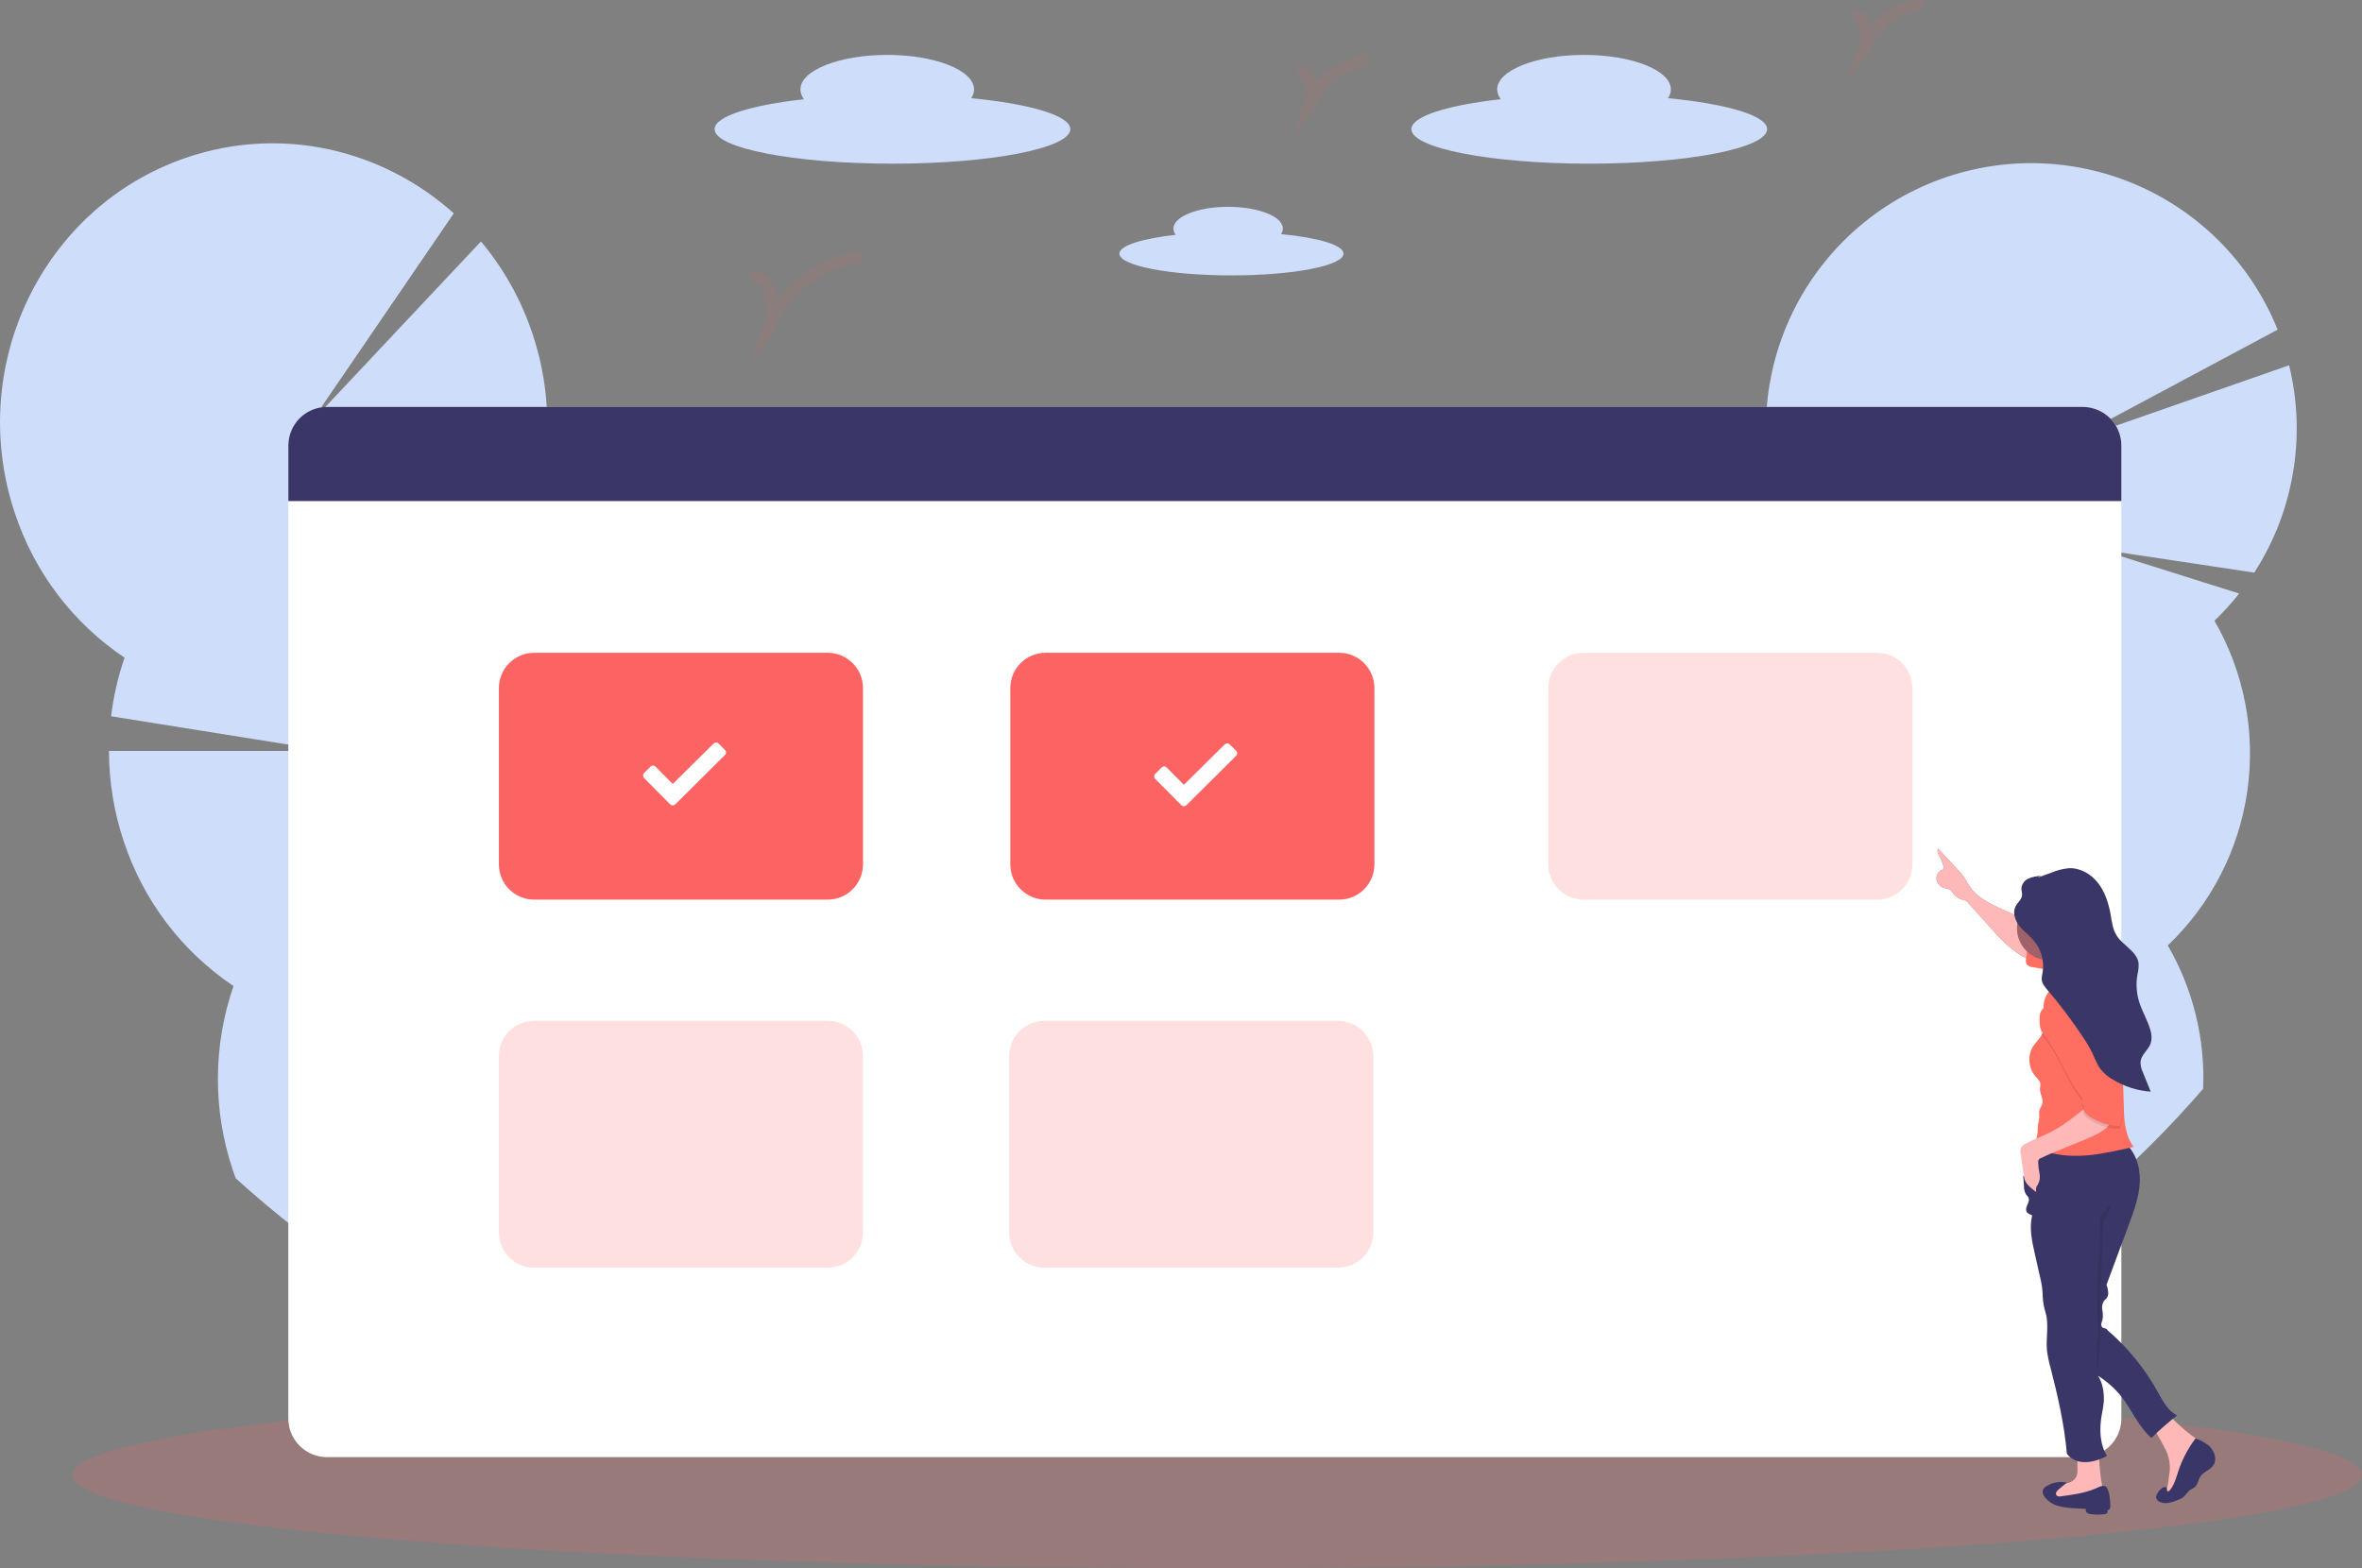 <svg width="625" height="415" viewBox="0 0 625 415" fill="none" xmlns="http://www.w3.org/2000/svg">
<rect x="0" y="0" width="625" height="415" fill="#808080" stroke="none"/>
<g clip-path="url(#clip0)">
<path opacity="0.2" d="M512.308 346.922C508.122 349.439 503.853 351.881 499.501 354.247C498.825 354.612 498.15 354.978 497.474 355.354C494.2 357.108 490.878 358.813 487.508 360.47C487.534 360.204 487.567 359.939 487.607 359.673C487.993 356.922 488.851 354.259 490.143 351.8C490.75 350.623 491.474 349.51 492.303 348.478C495.625 344.364 500.171 342.066 504.844 342.736C507.756 343.183 510.408 344.67 512.308 346.922Z" fill="#3F3D56"/>
<path opacity="0.2" d="M519.985 340.604C519.902 341.197 519.797 341.778 519.67 342.354C517.252 343.904 514.799 345.427 512.311 346.922C508.125 349.439 503.856 351.881 499.504 354.247C498.829 354.612 498.153 354.978 497.478 355.354C496.665 354.758 495.922 354.073 495.263 353.311C494.024 351.88 493.031 350.255 492.323 348.5C490.843 344.669 490.371 340.523 490.953 336.458C491.534 332.393 493.15 328.546 495.645 325.284C498.967 321.171 503.513 318.873 508.186 319.543C512.859 320.213 516.602 323.706 518.606 328.579C520.125 332.394 520.601 336.544 519.985 340.604Z" fill="#3F3D56"/>
<path opacity="0.2" d="M523.334 317.408C524.842 306.918 519.567 297.479 511.552 296.327C503.537 295.175 495.817 302.746 494.309 313.236C492.801 323.727 498.076 333.165 506.091 334.317C514.106 335.469 521.826 327.899 523.334 317.408Z" fill="#3F3D56"/>
<path d="M607.006 123.407C605.58 133.441 601.991 143.046 596.486 151.555L555.274 145.349L592.505 157.092C590.488 159.638 588.299 162.042 585.954 164.29C593.829 177.925 596.893 193.811 594.653 209.396C592.414 224.982 585.002 239.363 573.607 250.229C580.268 261.721 583.516 274.873 582.97 288.144C565.457 308.525 544.09 326.807 519.667 342.404C517.249 343.954 514.796 345.477 512.308 346.971C508.122 349.489 503.853 351.93 499.501 354.296C498.067 354.02 496.655 353.704 495.26 353.339C493.527 352.901 491.827 352.392 490.161 351.827C478.724 347.938 468.484 341.164 460.43 332.161C452.377 323.158 446.782 312.229 444.187 300.432C441.591 288.634 442.083 276.367 445.615 264.815C449.147 253.264 455.599 242.818 464.347 234.489C463.639 233.263 462.969 232.021 462.338 230.763C462.149 230.397 461.972 230.032 461.784 229.655C456.667 218.987 454.343 207.195 455.029 195.383L455.112 194.16C455.162 193.501 455.223 192.837 455.289 192.178C455.389 191.247 455.505 190.312 455.638 189.376V189.288C456.722 181.736 459.037 174.413 462.493 167.612L512.718 192.903L466.95 160.076C469.774 155.891 473.042 152.023 476.695 148.538C471.87 140.189 468.816 130.936 467.724 121.356C466.632 111.775 467.524 102.072 470.346 92.852C473.169 83.631 477.859 75.091 484.127 67.763C490.394 60.434 498.103 54.475 506.775 50.257C515.446 46.039 524.893 43.651 534.527 43.243C544.162 42.836 553.777 44.417 562.774 47.887C571.77 51.358 579.956 56.645 586.82 63.417C593.684 70.19 599.079 78.303 602.67 87.252L546.266 117.422L605.71 96.676C607.857 105.42 608.297 114.496 607.006 123.407Z" fill="#CEDDF9"/>
<path opacity="0.2" d="M176.585 377.971C174.259 377.17 171.95 376.343 169.658 375.491C164.321 373.527 159.066 371.451 153.895 369.262C154.943 368.411 156.133 367.752 157.41 367.313C162.023 365.73 167.089 367.241 171.214 370.884C173.44 372.882 175.263 375.288 176.585 377.971Z" fill="#3F3D56"/>
<path opacity="0.2" d="M171.213 370.884C170.9 372.481 170.377 374.03 169.658 375.491C164.32 373.527 159.066 371.451 153.894 369.262C149.394 367.368 144.965 365.392 140.605 363.332C140.415 362.01 140.33 360.676 140.351 359.34C140.369 357.949 140.518 356.563 140.794 355.199C141.901 349.756 145.035 345.421 149.653 343.838C154.271 342.254 159.331 343.766 163.456 347.414C164.455 348.299 165.371 349.274 166.192 350.327C168.01 352.668 169.411 355.305 170.333 358.122C171.731 362.227 172.034 366.626 171.213 370.884Z" fill="#3F3D56"/>
<path opacity="0.2" d="M154.305 358.862C162.271 356.344 165.998 345.664 162.63 335.008C159.261 324.351 150.073 317.753 142.107 320.271C134.141 322.788 130.414 333.468 133.783 344.125C137.151 354.781 146.339 361.379 154.305 358.862Z" fill="#3F3D56"/>
<path opacity="0.2" d="M146.52 335.38C154.486 332.863 158.213 322.183 154.844 311.526C151.476 300.869 142.288 294.271 134.322 296.789C126.356 299.307 122.629 309.987 125.997 320.643C129.366 331.3 138.554 337.898 146.52 335.38Z" fill="#3F3D56"/>
<path d="M166.163 350.327C164.623 351.227 163.044 352.071 161.423 352.857C158.811 354.126 156.124 355.235 153.378 356.179C150.872 357.044 148.319 357.766 145.732 358.344C143.934 358.75 142.134 359.08 140.333 359.335C138.096 359.656 135.865 359.866 133.639 359.966C106.885 346.678 82.865 330.422 62.368 311.858C62.075 311.072 61.814 310.28 61.532 309.477C56.277 293.723 56.367 276.675 61.787 260.976C48.08 251.773 37.844 238.252 32.707 222.563C30.151 214.885 28.843 206.847 28.831 198.755H86.819L29.396 189.575C30.034 184.296 31.229 179.1 32.961 174.073C19.253 164.872 9.017 151.35 3.882 135.659C-8.997 96.842 11.251 54.824 49.107 41.791C74.449 33.076 101.254 39.576 120.074 56.463L82.34 111.697L127.266 63.904C133.345 71.162 137.989 79.507 140.953 88.498C144.332 98.653 145.518 109.41 144.43 120.057L103.662 133.722L143.362 127.116C142.7 130.466 141.81 133.766 140.698 136.994C154.405 146.194 164.641 159.714 169.778 175.401C172.267 182.875 173.575 190.691 173.654 198.567V198.628C173.654 199.237 173.654 199.846 173.654 200.455C173.654 200.715 173.654 200.97 173.654 201.23C173.461 208.963 172.077 216.619 169.551 223.93C175.122 227.662 180.152 232.143 184.501 237.246C184.612 237.368 184.717 237.49 184.817 237.617C190.949 244.902 195.63 253.293 198.609 262.338C209.943 296.499 195.597 333.168 166.163 350.327Z" fill="#CEDDF9"/>
<path d="M338.979 61.955C339.279 61.524 339.444 61.013 339.455 60.488C339.455 57.31 332.971 54.735 324.976 54.735C316.981 54.735 310.497 57.31 310.497 60.488C310.507 61.093 310.717 61.677 311.095 62.149C302.197 63.14 296.195 65.006 296.195 67.132C296.195 70.316 309.484 72.89 325.845 72.89C342.207 72.89 355.501 70.316 355.501 67.132C355.501 64.856 348.763 62.896 338.979 61.955Z" fill="#CEDDF9"/>
<path d="M441.369 25.989C441.847 25.306 442.109 24.496 442.122 23.663C442.122 18.619 431.835 14.528 419.144 14.528C406.454 14.528 396.166 18.619 396.166 23.663C396.191 24.61 396.526 25.522 397.119 26.26C382.988 27.838 373.465 30.794 373.465 34.183C373.465 39.227 394.538 43.318 420.529 43.318C446.519 43.318 467.592 39.227 467.592 34.183C467.592 30.59 456.906 27.484 441.369 25.989Z" fill="#CEDDF9"/>
<path d="M256.99 25.989C257.468 25.306 257.73 24.496 257.744 23.663C257.744 18.619 247.456 14.528 234.765 14.528C222.075 14.528 211.787 18.619 211.787 23.663C211.812 24.61 212.147 25.522 212.74 26.26C198.609 27.838 189.086 30.794 189.086 34.183C189.086 39.227 210.159 43.318 236.15 43.318C262.14 43.318 283.213 39.227 283.213 34.183C283.213 30.59 272.527 27.484 256.99 25.989Z" fill="#CEDDF9"/>
<path opacity="0.1" d="M198.734 73.687C200.024 72.94 201.769 73.654 202.654 74.856C203.54 76.057 203.79 77.624 204.011 79.08C204.504 82.352 204.864 86.112 202.654 88.581C206.265 77.635 216.646 69.247 228.124 68.023" stroke="#FC6464" stroke-width="3" stroke-miterlimit="10"/>
<path opacity="0.1" d="M343.512 19.417C344.342 18.935 345.461 19.417 346.031 20.165C346.537 20.987 346.837 21.92 346.906 22.883C347.221 24.987 347.46 27.401 346.031 28.973C347.253 25.466 349.434 22.372 352.326 20.042C355.218 17.712 358.706 16.239 362.393 15.79" stroke="#FC6464" stroke-width="3" stroke-miterlimit="10"/>
<path opacity="0.1" d="M490.238 4.468C491.069 3.986 492.187 4.468 492.758 5.215C493.264 6.038 493.564 6.97 493.632 7.934C493.948 10.038 494.186 12.452 492.758 14.024C493.98 10.517 496.161 7.423 499.053 5.093C501.945 2.763 505.432 1.29 509.119 0.841" stroke="#FC6464" stroke-width="3" stroke-miterlimit="10"/>
<path opacity="0.2" d="M322.13 415C489.4 415 624.999 403.97 624.999 390.362C624.999 376.755 489.4 365.724 322.13 365.724C154.861 365.724 19.262 376.755 19.262 390.362C19.262 403.97 154.861 415 322.13 415Z" fill="#FC6464"/>
<path d="M551.099 107.716H86.52C80.872 107.716 76.293 112.294 76.293 117.942V375.43C76.293 381.078 80.872 385.656 86.52 385.656H551.099C556.747 385.656 561.326 381.078 561.326 375.43V117.942C561.326 112.294 556.747 107.716 551.099 107.716Z" fill="white"/>
<path d="M561.33 117.942V132.614H76.297V117.942C76.295 116.598 76.558 115.266 77.071 114.024C77.584 112.781 78.337 111.652 79.286 110.7C80.236 109.749 81.364 108.994 82.606 108.479C83.848 107.964 85.179 107.699 86.523 107.699H551.103C552.447 107.699 553.778 107.964 555.02 108.479C556.262 108.994 557.39 109.749 558.34 110.7C559.29 111.652 560.043 112.781 560.556 114.024C561.069 115.266 561.332 116.598 561.33 117.942Z" fill="#3A3768"/>
<path d="M219.009 172.771H141.349C136.19 172.771 132.008 176.953 132.008 182.112V228.764C132.008 233.922 136.19 238.104 141.349 238.104H219.009C224.168 238.104 228.35 233.922 228.35 228.764V182.112C228.35 176.953 224.168 172.771 219.009 172.771Z" fill="#FC6464"/>
<path d="M191.855 198.519L190.132 196.785C190.047 196.7 189.946 196.632 189.835 196.585C189.723 196.539 189.604 196.515 189.483 196.515C189.363 196.515 189.243 196.539 189.132 196.585C189.02 196.632 188.919 196.7 188.834 196.785L178.017 207.497L173.443 202.885C173.359 202.8 173.259 202.733 173.148 202.686C173.038 202.64 172.919 202.617 172.799 202.617C172.68 202.617 172.561 202.64 172.451 202.686C172.34 202.733 172.24 202.8 172.156 202.885L170.415 204.605C170.244 204.778 170.148 205.012 170.148 205.256C170.148 205.499 170.244 205.733 170.415 205.906L177.36 212.905C177.533 213.076 177.767 213.172 178.01 213.172C178.254 213.172 178.488 213.076 178.661 212.905L191.855 199.806C192.026 199.635 192.121 199.404 192.121 199.163C192.121 198.921 192.026 198.69 191.855 198.519Z" fill="white"/>
<path d="M354.337 172.771H276.677C271.518 172.771 267.336 176.953 267.336 182.112V228.764C267.336 233.922 271.518 238.104 276.677 238.104H354.337C359.496 238.104 363.678 233.922 363.678 228.764V182.112C363.678 176.953 359.496 172.771 354.337 172.771Z" fill="#FC6464"/>
<path d="M327.105 198.74L325.382 197.006C325.297 196.92 325.196 196.852 325.085 196.806C324.973 196.759 324.854 196.735 324.733 196.735C324.613 196.735 324.493 196.759 324.382 196.806C324.27 196.852 324.169 196.92 324.084 197.006L313.267 207.717L308.693 203.106C308.609 203.021 308.509 202.953 308.398 202.907C308.288 202.861 308.169 202.837 308.049 202.837C307.93 202.837 307.811 202.861 307.701 202.907C307.59 202.953 307.49 203.021 307.406 203.106L305.665 204.826C305.494 204.999 305.398 205.233 305.398 205.476C305.398 205.72 305.494 205.953 305.665 206.127L312.61 213.126C312.783 213.297 313.017 213.392 313.26 213.392C313.504 213.392 313.738 213.297 313.911 213.126L327.105 200.027C327.276 199.856 327.371 199.625 327.371 199.383C327.371 199.142 327.276 198.911 327.105 198.74Z" fill="white"/>
<path opacity="0.2" d="M496.689 172.771H419.028C413.87 172.771 409.688 176.953 409.688 182.112V228.764C409.688 233.922 413.87 238.104 419.028 238.104H496.689C501.848 238.104 506.03 233.922 506.03 228.764V182.112C506.03 176.953 501.848 172.771 496.689 172.771Z" fill="#FC6464"/>
<path opacity="0.2" d="M354.04 270.183H276.38C271.221 270.183 267.039 274.364 267.039 279.523V326.175C267.039 331.333 271.221 335.515 276.38 335.515H354.04C359.199 335.515 363.381 331.333 363.381 326.175V279.523C363.381 274.364 359.199 270.183 354.04 270.183Z" fill="#FC6464"/>
<path opacity="0.2" d="M219.005 270.183H141.345C136.186 270.183 132.004 274.364 132.004 279.523V326.175C132.004 331.333 136.186 335.515 141.345 335.515H219.005C224.164 335.515 228.346 331.333 228.346 326.175V279.523C228.346 274.364 224.164 270.183 219.005 270.183Z" fill="#FC6464"/>
<path d="M549.71 389.304C549.711 389.769 549.638 390.23 549.494 390.672C549.289 391.098 548.995 391.476 548.632 391.779C548.269 392.083 547.846 392.306 547.39 392.432C546.499 392.743 545.552 392.842 544.622 393.108C544.222 393.198 543.852 393.389 543.547 393.662C542.761 394.453 543.226 395.915 544.168 396.513C545.109 397.111 546.305 397.067 547.423 397.017C549.795 396.878 552.15 396.542 554.466 396.015C555.302 395.821 556.277 395.428 556.41 394.586C556.437 394.317 556.414 394.045 556.343 393.783C555.773 390.907 555.473 387.984 555.446 385.052C555.446 384.864 550.779 384.742 550.341 385.019C549.394 385.639 549.765 388.313 549.71 389.304Z" fill="#FFB8B8"/>
<path d="M570.489 379.067C571.259 380.346 571.984 381.647 572.665 382.981C574.007 385.261 574.466 387.954 573.955 390.55C573.861 391.375 573.745 392.211 573.612 393.014C573.479 393.817 573.263 394.73 572.576 395.195C572.883 395.376 573.226 395.486 573.58 395.518C573.935 395.55 574.292 395.502 574.625 395.378C575.289 395.121 575.9 394.746 576.43 394.271C579.874 391.43 582.476 387.3 582.587 382.832C582.627 382.485 582.561 382.134 582.399 381.824C582.239 381.599 582.033 381.411 581.795 381.271C579.225 379.52 576.838 377.515 574.669 375.285C574.623 375.202 574.559 375.129 574.482 375.072C574.405 375.016 574.317 374.976 574.223 374.957C574.129 374.938 574.032 374.94 573.939 374.962C573.846 374.985 573.759 375.027 573.684 375.086C572.361 375.751 570.151 376.697 569.598 378.198C569.974 378.393 570.284 378.696 570.489 379.067Z" fill="#FFB8B8"/>
<path d="M554.467 393.972C551.571 395.19 548.421 395.633 545.309 396.026C545.121 396.08 544.923 396.09 544.731 396.054C544.539 396.018 544.358 395.939 544.202 395.821C544.098 395.69 544.036 395.531 544.023 395.364C544.01 395.198 544.047 395.031 544.13 394.886C544.301 394.596 544.529 394.344 544.8 394.144L546.882 392.405C545.059 392.008 543.153 392.333 541.566 393.313C541.317 393.437 541.095 393.61 540.914 393.821C540.732 394.032 540.594 394.277 540.509 394.542C540.443 395.047 540.576 395.557 540.88 395.965C541.77 397.246 543.087 398.169 544.595 398.567C546.09 398.961 547.628 399.173 549.174 399.199L552.003 399.365C551.909 399.525 551.875 399.715 551.91 399.898C551.945 400.082 552.045 400.246 552.192 400.361C552.498 400.578 552.858 400.706 553.232 400.732C554.392 400.898 555.568 400.915 556.732 400.782C557.023 400.775 557.305 400.674 557.535 400.494C557.588 400.447 557.63 400.389 557.659 400.324C557.689 400.259 557.704 400.189 557.704 400.118C557.704 400.047 557.689 399.976 557.659 399.911C557.63 399.846 557.588 399.788 557.535 399.741C557.704 399.738 557.868 399.683 558.006 399.584C558.143 399.485 558.247 399.347 558.304 399.188C558.415 398.866 558.45 398.523 558.409 398.185C558.332 396.884 558.216 394.985 557.529 393.834C556.843 392.682 555.397 393.568 554.467 393.972Z" fill="#3A3768"/>
<path d="M584.294 382.478C583.377 381.798 582.376 381.24 581.316 380.817C581.273 380.781 581.222 380.756 581.168 380.744C581.114 380.732 581.058 380.732 581.004 380.746C580.95 380.759 580.9 380.785 580.858 380.822C580.816 380.858 580.783 380.904 580.762 380.955C578.863 383.531 577.382 386.39 576.371 389.426C575.818 391.154 575.341 392.992 574.156 394.409C574.001 394.592 573.763 394.78 573.547 394.675C573.331 394.57 573.431 394.033 573.265 393.739C573.099 393.446 572.484 393.54 572.158 393.795C571.584 394.222 571.112 394.77 570.773 395.4C570.585 395.701 570.498 396.054 570.524 396.408C570.574 396.621 570.671 396.82 570.806 396.991C570.942 397.163 571.115 397.302 571.311 397.399C572.8 398.263 574.671 397.643 576.294 397C576.734 396.844 577.154 396.636 577.545 396.38C578.326 395.827 578.785 394.869 579.583 394.315C580.01 394.083 580.423 393.825 580.817 393.54C581.559 392.87 581.637 391.74 582.163 390.893C583.065 389.432 585.075 389.055 585.861 387.505C586.731 385.761 585.667 383.596 584.294 382.478Z" fill="#3A3768"/>
<path d="M561.857 302.185C565.018 304.561 566.347 308.774 566.209 312.705C566.07 316.636 564.675 320.456 563.302 324.144C561.331 329.437 559.363 334.734 557.4 340.034C557.627 340.612 557.768 341.22 557.82 341.839C557.881 342.148 557.876 342.466 557.804 342.772C557.733 343.079 557.597 343.366 557.405 343.616C557.222 343.832 556.99 343.993 556.802 344.203C556.55 344.556 556.374 344.957 556.285 345.381C556.195 345.805 556.194 346.242 556.281 346.667C556.46 347.514 556.483 348.386 556.348 349.241C556.253 349.601 556.087 349.939 556.021 350.304C555.976 350.484 555.98 350.673 556.031 350.851C556.083 351.028 556.18 351.19 556.314 351.318C556.73 351.633 557.505 351.534 557.638 352.037C563.043 356.689 567.577 362.267 571.026 368.509C572.327 370.851 573.645 373.453 576.07 374.599C573.704 376.478 571.434 378.476 569.271 380.584C565.871 377.611 564.177 373.282 561.403 369.721C559.644 367.514 557.525 365.619 555.135 364.118C556.453 366.056 556.796 368.708 556.674 371.045C556.556 372.219 556.371 373.385 556.12 374.538C555.5 378.198 555.567 382.19 557.527 385.335C555.423 386.442 553.003 387.239 550.65 386.913C549.175 386.706 547.835 385.941 546.907 384.776C546.237 376.963 544.51 369.517 542.566 361.915C542.128 360.411 541.815 358.874 541.63 357.319C541.348 354.086 542.184 350.526 541.309 347.558C540.859 346.121 540.589 344.633 540.506 343.129C540.506 342.974 540.506 342.813 540.506 342.653C540.476 341.557 540.348 340.465 540.124 339.392L538.408 331.762C537.66 328.44 536.913 324.974 537.721 321.669C537.333 321.525 536.962 321.339 536.614 321.115C535.961 320.739 536.06 319.764 536.365 319.072C536.669 318.38 537.062 317.594 536.725 316.924C536.547 316.648 536.343 316.39 536.116 316.154C535.733 315.523 535.541 314.794 535.562 314.056L535.352 311.155C536.567 311.635 537.578 312.521 538.214 313.663C536.631 311.21 537.417 307.711 538.58 305.037C538.796 304.216 539.273 303.487 539.939 302.96C540.605 302.433 541.424 302.136 542.273 302.113C548.751 300.978 556.624 298.249 561.857 302.185Z" fill="#3A3768"/>
<path opacity="0.1" d="M558.925 318.69C558.925 318.69 555.753 320.805 555.753 322.388C555.753 323.972 554.961 338.229 554.961 338.229V348.261C554.961 348.261 555.515 353.543 554.961 354.861C554.407 356.179 554.961 362.252 554.961 363.044C554.961 363.836 555.753 354.861 555.753 354.861V345.354L556.544 323.706L558.925 318.69Z" fill="black"/>
<path d="M541.256 245.473L539.407 244.737C535.641 243.225 531.865 241.708 528.211 239.937C525.559 238.647 522.873 237.135 521.218 234.688C520.664 233.902 520.282 233.027 519.75 232.252C519.15 231.405 518.482 230.609 517.752 229.871L512.818 224.6C512.447 225.303 512.929 226.134 513.311 226.815C513.715 227.547 514.022 228.329 514.225 229.14C514.321 229.403 514.311 229.693 514.197 229.948C514.059 230.187 513.765 230.286 513.521 230.419C513.073 230.696 512.73 231.114 512.547 231.607C512.363 232.101 512.35 232.641 512.508 233.143C512.685 233.639 512.988 234.08 513.387 234.424C513.786 234.767 514.267 235.001 514.784 235.103C515.133 235.143 515.475 235.227 515.803 235.352C516.395 235.64 516.677 236.31 517.104 236.819C517.879 237.739 519.125 238.087 520.288 238.386C522.109 240.463 524.008 242.456 525.824 244.532C528.593 247.677 531.406 250.872 535.005 253.003C536.286 253.787 537.689 254.348 539.157 254.664C539.64 251.555 540.341 248.484 541.256 245.473Z" fill="#A1616A"/>
<path d="M541.256 245.473L539.407 244.737C535.641 243.225 531.865 241.708 528.211 239.937C525.559 238.647 522.873 237.135 521.218 234.688C520.664 233.902 520.282 233.027 519.75 232.252C519.15 231.405 518.482 230.609 517.752 229.871L512.818 224.6C512.447 225.303 512.929 226.134 513.311 226.815C513.715 227.547 514.022 228.329 514.225 229.14C514.321 229.403 514.311 229.693 514.197 229.948C514.059 230.187 513.765 230.286 513.521 230.419C513.073 230.696 512.73 231.114 512.547 231.607C512.363 232.101 512.35 232.641 512.508 233.143C512.685 233.639 512.988 234.08 513.387 234.424C513.786 234.767 514.267 235.001 514.784 235.103C515.133 235.143 515.475 235.227 515.803 235.352C516.395 235.64 516.677 236.31 517.104 236.819C517.879 237.739 519.125 238.087 520.288 238.386C522.109 240.463 524.008 242.456 525.824 244.532C528.593 247.677 531.406 250.872 535.005 253.003C536.286 253.787 537.689 254.348 539.157 254.664C539.64 251.555 540.341 248.484 541.256 245.473Z" fill="#FFB8B8"/>
<path d="M537.854 255.971C537.554 255.958 537.259 255.884 536.987 255.754C536.716 255.623 536.474 255.439 536.276 255.212C536.066 254.783 536.006 254.295 536.105 253.828C536.423 250.808 537.092 247.835 538.098 244.969C538.995 246.63 540.761 247.594 542.434 248.468C543.924 249.299 545.48 250.009 547.084 250.589C546.702 250.462 545.7 256.646 545.147 257.028C544.443 257.521 542.76 256.862 541.985 256.724L537.854 255.971Z" fill="#FF6F61"/>
<path d="M542.152 254.143C546.819 254.143 550.602 250.361 550.602 245.695C550.602 241.028 546.819 237.246 542.152 237.246C537.486 237.246 533.703 241.028 533.703 245.695C533.703 250.361 537.486 254.143 542.152 254.143Z" fill="#A1616A"/>
<path d="M540.441 252.693C540.441 252.693 545.978 257.443 543.609 260.61C541.239 263.777 539.91 265.892 543.083 266.147C546.255 266.402 556.808 260.865 556.808 260.865C556.808 260.865 547.041 252.942 548.625 248.192C550.208 243.441 540.441 252.693 540.441 252.693Z" fill="#FBBEBE"/>
<path d="M545.755 260.129C544.574 260.413 543.496 261.02 542.639 261.881C541.783 262.742 541.182 263.824 540.905 265.007C540.284 267.858 541.608 271.019 540.351 273.66C539.764 274.906 538.69 275.836 537.942 276.982C537.214 278.199 536.885 279.613 536.999 281.026C537.113 282.44 537.665 283.782 538.579 284.867C539.133 285.492 539.836 286.101 539.897 286.932C539.889 287.303 539.852 287.674 539.786 288.039C539.72 288.936 540.14 289.783 540.34 290.652C540.456 291.009 540.497 291.386 540.459 291.758C540.421 292.131 540.305 292.492 540.118 292.817C539.693 293.424 539.496 294.161 539.565 294.899C539.764 296.006 539.293 297.141 539.216 298.276C539.177 298.769 539.216 299.262 539.172 299.755C539.112 300.22 539.014 300.679 538.878 301.128L538.175 303.741C542.001 305.312 546.118 306.046 550.251 305.895C553.966 305.823 557.626 305.053 561.258 304.289C562.366 304.057 563.473 303.824 564.58 303.525C562.283 300.513 562.033 296.532 561.973 292.751C561.872 286.454 561.401 280.168 560.561 273.926C561.668 271.822 562.166 269.497 562.626 267.144C562.834 266.203 562.921 265.239 562.886 264.276C562.77 262.244 561.851 260.361 560.943 258.534C560.118 256.873 559.215 255.118 557.371 254.404C556.924 254.21 556.433 254.135 555.948 254.188C555.462 254.24 554.999 254.418 554.603 254.703C553.202 255.755 553.623 257.571 553.263 259.132C552.792 261.137 550.943 262.582 548.966 263.169C547.493 263.552 545.967 263.695 544.448 263.589C544.3 263.58 544.157 263.53 544.036 263.444C543.915 263.358 543.82 263.239 543.762 263.102C543.705 262.965 543.686 262.815 543.71 262.668C543.733 262.521 543.797 262.384 543.895 262.272C544.553 261.541 545.207 260.81 545.755 260.129Z" fill="#FF6F61"/>
<path d="M552.308 292.79C549.18 295.347 546.018 297.928 542.403 299.738C540.288 300.796 538.034 301.582 535.963 302.722C535.444 302.946 535.014 303.336 534.74 303.83C534.579 304.318 534.558 304.841 534.679 305.341L535.598 311.659C535.847 313.369 537.491 314.46 538.826 315.534C538.677 315.03 538.706 314.491 538.909 314.006C539.004 313.846 539.107 313.69 539.219 313.541C539.717 312.637 539.875 311.584 539.662 310.573C539.45 309.571 539.333 308.552 539.313 307.528C539.302 307.356 539.335 307.185 539.41 307.029C539.485 306.874 539.598 306.741 539.739 306.642C544.23 304.483 549.063 302.828 553.582 300.773C554.784 300.29 555.916 299.647 556.948 298.863C557.986 298.07 558.685 296.912 558.903 295.624C558.94 295.454 558.911 295.275 558.82 295.126C558.728 295.029 558.611 294.959 558.482 294.927C556.477 294.201 554.335 293.52 552.308 292.79Z" fill="#FFB8B8"/>
<path opacity="0.1" d="M543.62 266.274C542.065 266.534 540.437 267.337 539.905 268.827C539.718 269.475 539.648 270.152 539.7 270.825C539.658 271.771 539.817 272.714 540.165 273.594C540.432 274.08 540.75 274.536 541.112 274.956C544.828 279.717 546.688 285.697 550.309 290.53C550.63 290.957 551.217 291.51 551.034 292.014C550.969 292.138 550.912 292.265 550.863 292.396C550.846 292.526 550.862 292.658 550.908 292.781C550.955 292.903 551.03 293.013 551.129 293.099C551.322 293.274 551.472 293.492 551.566 293.736C551.632 293.991 551.466 294.323 551.206 294.29C551.638 295.635 552.972 296.416 554.229 297.058C556.328 298.116 558.659 298.946 560.99 298.719C561.427 296.964 562.042 294.982 561.793 293.182C561.537 291.817 561.084 290.497 560.447 289.262L558.875 285.83C557.535 282.901 556.184 279.95 554.318 277.325C553.653 276.492 553.095 275.579 552.657 274.607C552.181 273.367 550.863 272.497 550.071 271.429C548.886 269.84 547.674 268.223 546.073 267.055C545.414 266.601 544.396 266.141 543.62 266.274Z" fill="black"/>
<path d="M543.617 265.494C542.061 265.754 540.433 266.557 539.901 268.046C539.714 268.695 539.644 269.372 539.697 270.045C539.654 270.99 539.813 271.934 540.162 272.813C540.429 273.299 540.746 273.756 541.108 274.175C544.824 278.937 546.684 284.917 550.305 289.75C550.626 290.176 551.213 290.73 551.031 291.234C550.966 291.358 550.908 291.485 550.859 291.616C550.843 291.746 550.858 291.878 550.904 292C550.951 292.123 551.026 292.232 551.125 292.319C551.319 292.494 551.468 292.712 551.562 292.956C551.629 293.21 551.462 293.543 551.202 293.509C551.634 294.855 552.968 295.635 554.225 296.278C556.324 297.335 558.655 298.166 560.986 297.939C561.423 296.184 562.038 294.201 561.789 292.402C561.533 291.037 561.08 289.717 560.443 288.482L558.871 285.049C557.531 282.121 556.18 279.169 554.314 276.54C553.648 275.709 553.09 274.797 552.653 273.827C552.177 272.586 550.859 271.717 550.067 270.649C548.882 269.06 547.67 267.443 546.07 266.275C545.411 265.826 544.392 265.35 543.617 265.494Z" fill="#FF6F61"/>
<path d="M540.069 231.814C538.94 231.846 537.826 232.08 536.78 232.506C536.26 232.727 535.809 233.084 535.474 233.539C535.139 233.993 534.932 234.53 534.875 235.092C534.875 235.745 535.113 236.393 535.03 237.046C534.886 238.12 533.89 238.846 533.369 239.815C532.472 241.476 533.17 243.58 534.338 245.058C535.506 246.536 537.106 247.649 538.28 249.1C539.225 250.264 539.908 251.617 540.285 253.068C540.661 254.519 540.721 256.034 540.462 257.51C540.311 258.082 540.238 258.673 540.246 259.265C540.34 260.322 541.071 261.192 541.757 262C545.201 266.022 548.386 270.259 551.292 274.684C552.165 275.965 552.95 277.305 553.64 278.693C554.326 280.133 554.841 281.672 555.799 282.945C556.673 284.041 557.745 284.961 558.961 285.658C562.023 287.548 565.498 288.668 569.088 288.925L567.017 283.792C566.574 282.909 566.361 281.928 566.397 280.941C566.624 279.097 568.49 277.879 569.099 276.124C569.422 274.961 569.383 273.727 568.988 272.586C568.257 269.984 566.773 267.642 566.003 265.062C565.316 262.795 565.163 260.4 565.555 258.063C565.812 257.051 565.922 256.007 565.882 254.963C565.5 251.824 561.812 250.323 560.107 247.655C558.999 245.944 558.794 243.834 558.446 241.83C557.892 238.907 556.956 235.989 555.123 233.658C553.291 231.327 550.445 229.655 547.472 229.782C545.891 229.927 544.343 230.315 542.881 230.934L539.006 232.34" fill="#3A3768"/>
<g opacity="0.1">
<path opacity="0.1" d="M557.375 238.364C557.707 240.169 557.929 242.063 558.765 243.674C558.648 243.048 558.549 242.417 558.432 241.797C558.158 240.222 557.723 238.678 557.137 237.19C557.236 237.6 557.303 237.988 557.375 238.364Z" fill="black"/>
<path opacity="0.1" d="M564.501 254.614C564.109 256.951 564.262 259.346 564.95 261.613C565.141 262.227 565.362 262.831 565.614 263.423C565.275 261.649 565.256 259.828 565.559 258.047C565.815 257.035 565.925 255.991 565.885 254.947C565.762 254.067 565.4 253.238 564.839 252.549C564.778 253.236 564.617 253.928 564.501 254.614Z" fill="black"/>
<path opacity="0.1" d="M568.996 272.57C568.779 271.815 568.515 271.076 568.204 270.355C568.342 271.131 568.289 271.929 568.049 272.68C567.446 274.435 565.574 275.654 565.347 277.497C565.313 278.485 565.528 279.466 565.973 280.349L566.388 281.378C566.377 281.229 566.377 281.079 566.388 280.93C566.615 279.086 568.481 277.868 569.09 276.113C569.42 274.95 569.387 273.714 568.996 272.57Z" fill="black"/>
<path opacity="0.1" d="M557.909 282.209C556.693 281.512 555.621 280.592 554.747 279.496C553.795 278.223 553.274 276.684 552.588 275.25C551.899 273.859 551.115 272.517 550.24 271.235C547.334 266.81 544.149 262.573 540.705 258.551L540.346 258.119C540.264 258.482 540.232 258.855 540.251 259.226C540.346 260.284 541.076 261.153 541.763 261.962C545.207 265.984 548.391 270.22 551.298 274.646C552.171 275.927 552.955 277.266 553.645 278.655C554.332 280.094 554.847 281.633 555.805 282.907C556.678 284.002 557.751 284.923 558.966 285.62C562.029 287.509 565.504 288.63 569.093 288.886L567.698 285.426C564.229 285.132 560.876 284.03 557.909 282.209Z" fill="black"/>
<path opacity="0.1" d="M537.229 245.65C536.033 244.199 534.46 243.092 533.287 241.614C533.181 241.475 533.082 241.331 532.982 241.188C532.95 242.602 533.434 243.98 534.344 245.063C535.507 246.547 537.113 247.654 538.286 249.105C538.751 249.672 539.152 250.289 539.482 250.943C539.241 249.003 538.461 247.169 537.229 245.65Z" fill="black"/>
</g>
</g>
<defs>
<clipPath id="clip0">
<rect width="625" height="415" fill="white"/>
</clipPath>
</defs>
</svg>
